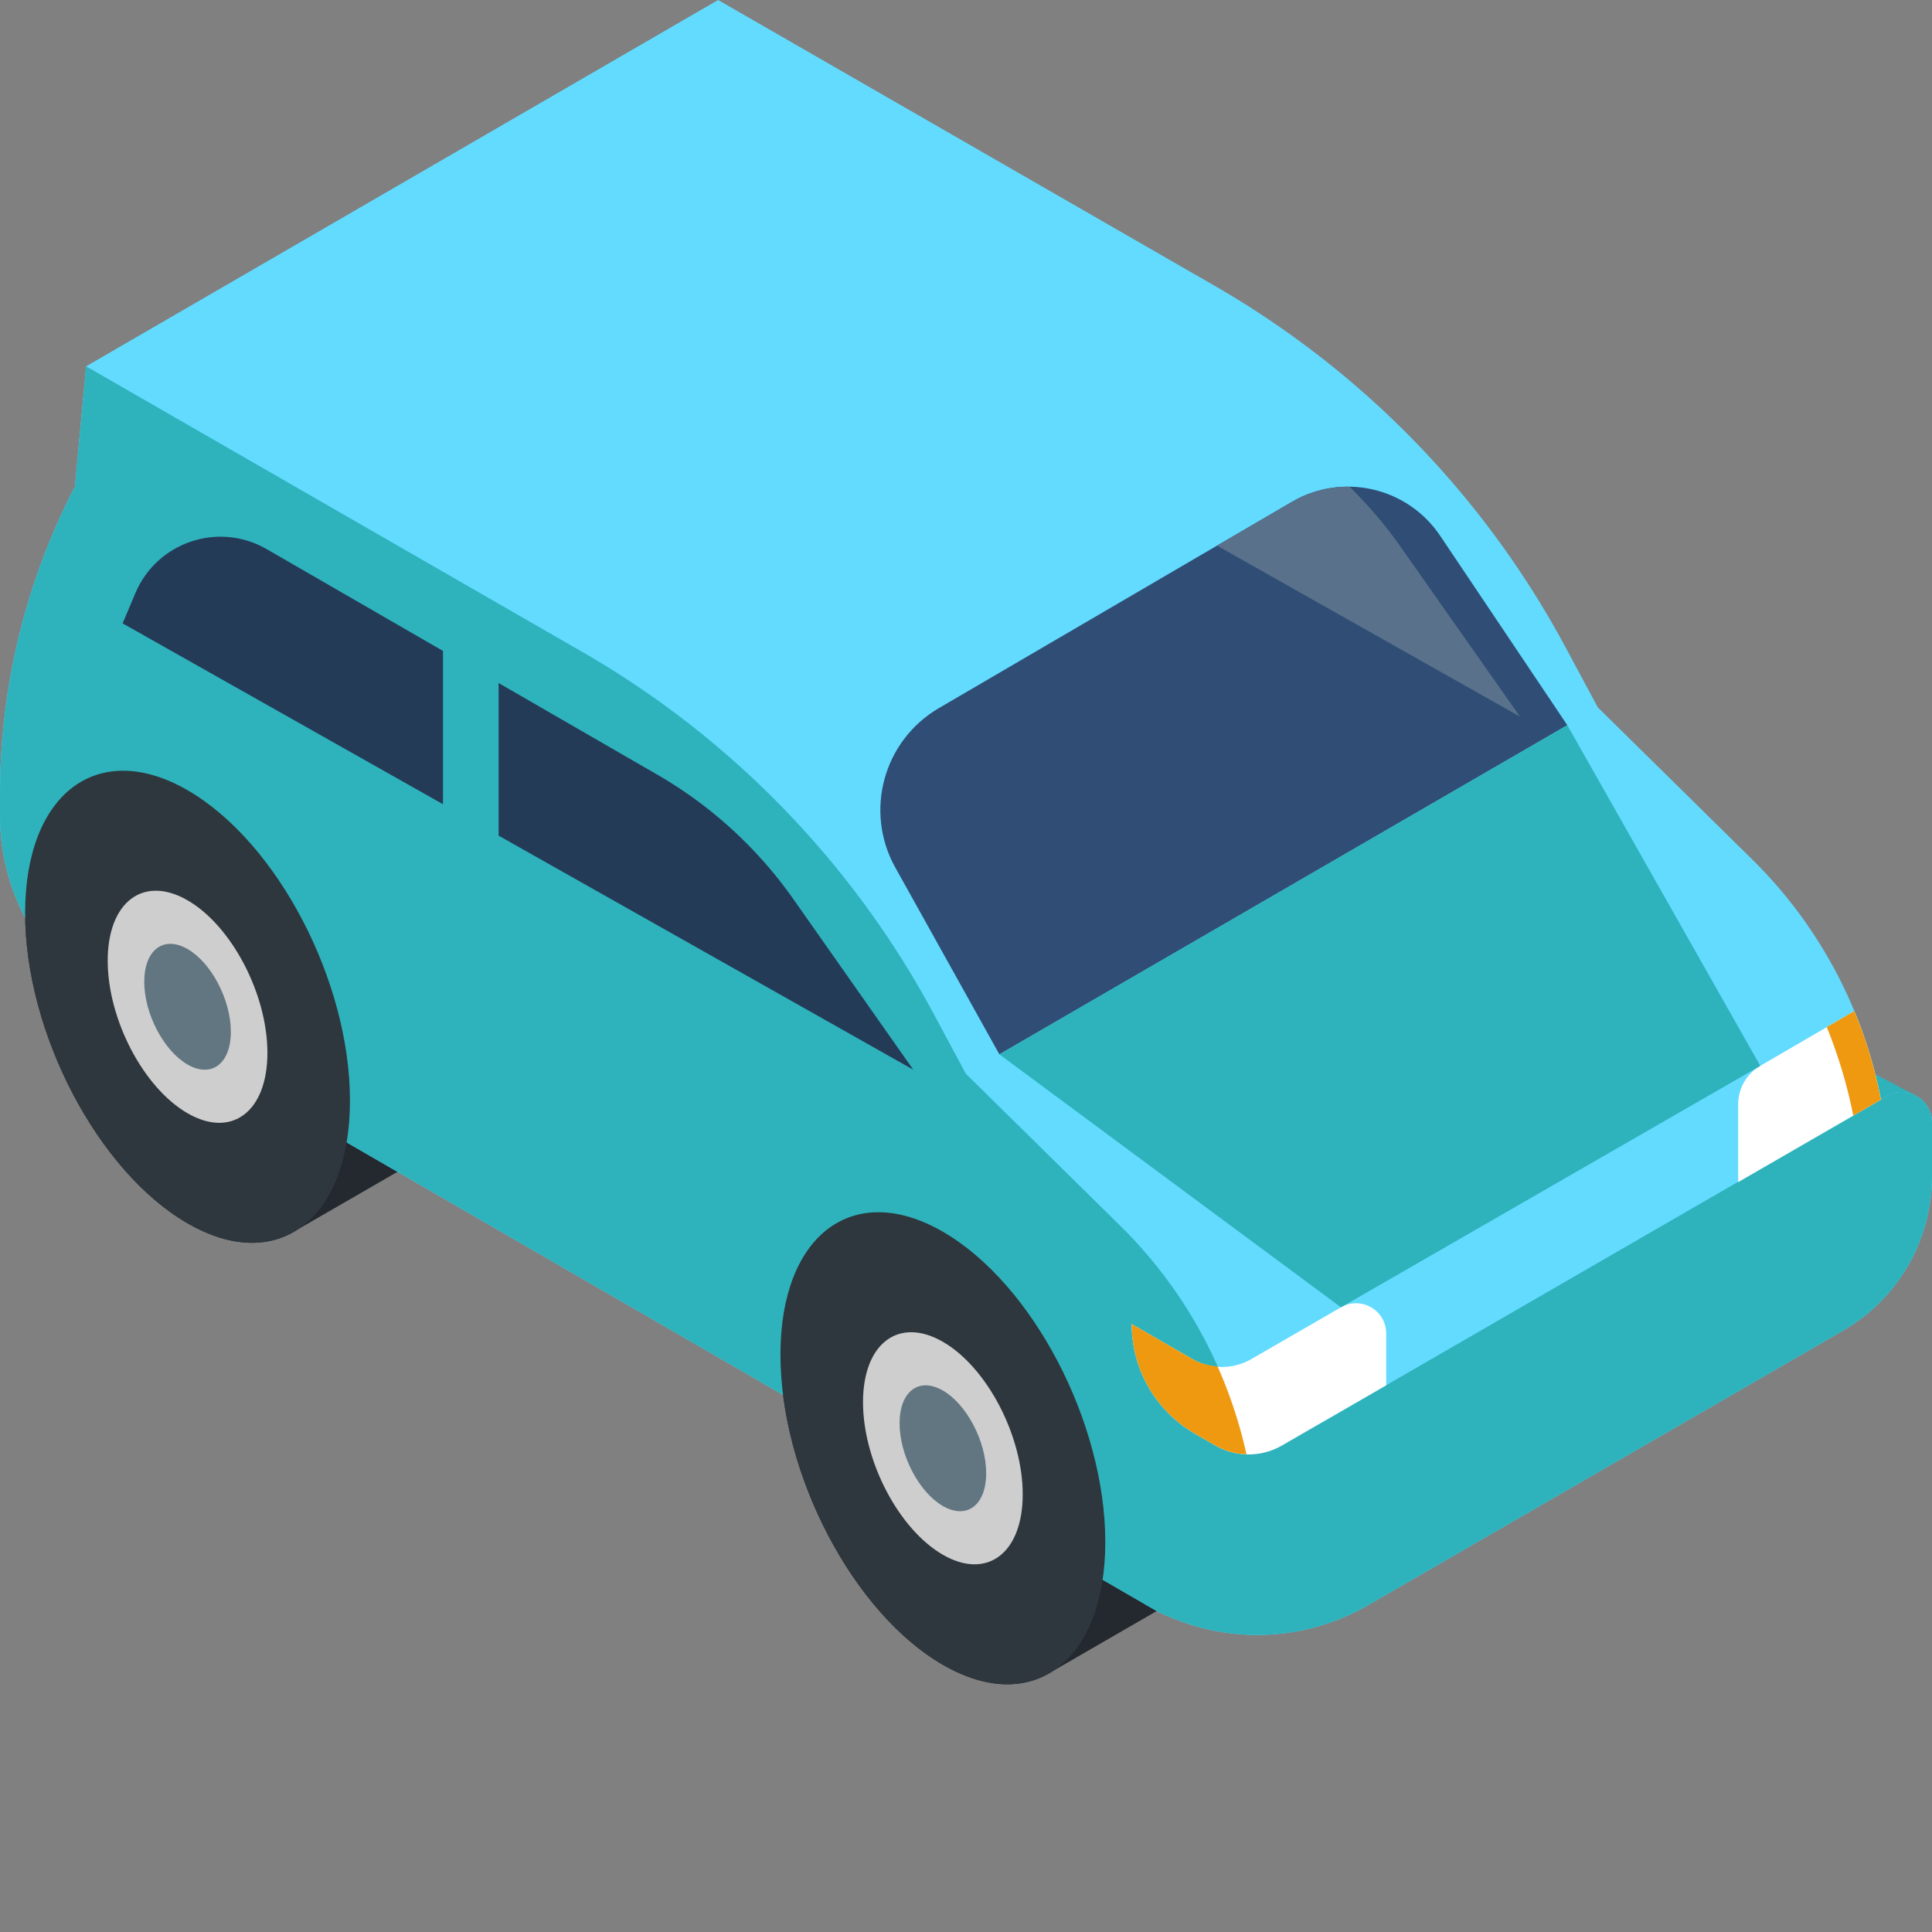 <svg xmlns="http://www.w3.org/2000/svg" version="1.1" xmlns:xlink="http://www.w3.org/1999/xlink" xmlns:svgjs="http://svgjs.com/svgjs" width="512" height="512" x="0" y="0" viewBox="0 0 512 512" style="enable-background:new 0 0 512 512" xml:space="preserve" class=""><rect x="0" y="0" width="512" height="512" fill="#808080" stroke="none"/><g><path fill="#2eb3bd" d="m507.602 290.293-16.356-8.645v16.575zm0 0" data-original="#2eb3bd"></path><path fill="#23292e" d="m137.91 291.73-52.824-37.164c-7.773-19.421-20.719-36.683-35.383-45.152-23.77-13.723-43.043.848-43.043 32.54 0 31.694 19.274 68.515 43.043 82.241 11.266 6.504 21.52 6.645 29.192 1.625zM338.078 408.73l-52.824-37.164c-7.774-19.421-20.719-36.683-35.383-45.148-23.773-13.727-43.043.844-43.043 32.539s19.27 68.516 43.043 82.238c11.27 6.508 21.52 6.645 29.192 1.625zm0 0" data-original="#23292e"></path><path fill="#63dbff" d="m499.91 290.477-1.46.843a121.744 121.744 0 0 0-34.087-63.55l-40.93-40.305-8.542-15.91c-21.477-40-53.711-73.2-93.063-95.852L190.305 0 22.828 97.078l-2.98 31.887A177.186 177.186 0 0 0 0 210.453v5.777a57.859 57.859 0 0 0 28.887 50.083l274.32 158.69c.234.15.465.302.707.438.418.243.844.473 1.27.707l1.414.817a17.66 17.66 0 0 0 1.554.793c.13.058.258.113.387.172.45.191.899.363 1.348.515.058.02.117.051.176.07a58.604 58.604 0 0 0 52.437-3.109l125.887-72.765A47.27 47.27 0 0 0 512 311.715v-14.262c0-6.203-6.719-10.082-12.09-6.976zm0 0" data-original="#63dbff" class=""></path><path fill="#2eb3bd" d="m499.91 290.477-147.894 85.488a42.132 42.132 0 0 1-22.563 5.613 121.708 121.708 0 0 0-32.566-56.726l-40.926-40.309-8.543-15.906a243.517 243.517 0 0 0-93.063-95.852L22.828 97.078l-2.984 31.887A177.23 177.23 0 0 0 0 210.453v5.777a57.859 57.859 0 0 0 28.887 50.082l274.316 158.692c.238.148.469.3.707.437.422.243.848.473 1.274.707l1.414.817a18.135 18.135 0 0 0 3.464 1.55 58.591 58.591 0 0 0 52.438-3.109l125.887-72.765A47.27 47.27 0 0 0 512 311.715v-14.262c0-6.203-6.719-10.082-12.09-6.976zm0 0" data-original="#2eb3bd"></path><path fill="#2e373d" d="M292.914 408.656c0 31.696-19.273 46.266-43.043 32.54-23.773-13.723-43.043-50.544-43.043-82.239 0-31.695 19.27-46.262 43.043-32.539 23.77 13.723 43.043 50.543 43.043 82.238zm0 0" data-original="#2e373d"></path><path fill="#cecece" d="M271.031 396.023c0 15.586-9.472 22.747-21.16 16-11.687-6.75-21.164-24.851-21.164-40.433 0-15.586 9.477-22.746 21.164-16 11.688 6.75 21.16 24.851 21.16 40.433zm0 0" data-original="#cecece"></path><path fill="#627681" d="M261.348 390.434c0 8.453-5.137 12.336-11.477 8.675s-11.476-13.476-11.476-21.93c0-8.452 5.136-12.335 11.476-8.675s11.477 13.476 11.477 21.93zm0 0" data-original="#627681"></path><path fill="#2e373d" d="M92.746 291.656c0 31.696-19.273 46.266-43.043 32.54-23.77-13.723-43.043-50.544-43.043-82.243 0-31.691 19.274-46.262 43.043-32.539 23.774 13.727 43.043 50.547 43.043 82.242zm0 0" data-original="#2e373d"></path><path fill="#cecece" d="M70.867 279.023c0 15.582-9.476 22.747-21.164 16-11.687-6.75-21.16-24.851-21.16-40.437 0-15.582 9.473-22.746 21.16-15.996 11.688 6.746 21.164 24.851 21.164 40.433zm0 0" data-original="#cecece"></path><path fill="#627681" d="M61.18 273.434c0 8.449-5.137 12.336-11.477 8.675s-11.476-13.476-11.476-21.93c0-8.452 5.136-12.34 11.476-8.679s11.477 13.48 11.477 21.934zm0 0" data-original="#627681"></path><path fill="#304e75" d="m264.844 279.414 150.511-87.234-33.68-50.176c-8.66-12.91-25.866-16.856-39.288-9.016l-93.575 54.668c-14.707 8.594-19.84 27.367-11.55 42.246zm0 0" data-original="#304e75" class=""></path><path fill="#ffffff" d="m491.414 267.938-24.918 14.523a11.814 11.814 0 0 0-5.86 10.203v20.606l37.825-21.84a122.301 122.301 0 0 0-7.047-23.492zm0 0" data-original="#ffffff"></path><path fill="#ef9910" d="m491.133 295.66 7.324-4.23a121.668 121.668 0 0 0-7.047-23.493l-7.293 4.25a128.769 128.769 0 0 1 7.016 23.473zm0 0" data-original="#ef9910"></path><path fill="#ffffff" d="m339.734 383.07 27.618-15.945v-13.754c0-6.148-6.657-9.988-11.98-6.918l-23.735 13.707a15.674 15.674 0 0 1-15.657 0l-16.066-9.277a33.584 33.584 0 0 0 16.82 29.097l5.387 3.102a17.64 17.64 0 0 0 17.613-.012zm0 0" data-original="#ffffff"></path><path fill="#ef9910" d="M322.66 362.105c-2.312-.171-4.605-.75-6.68-1.945l-16.066-9.277a33.584 33.584 0 0 0 16.82 29.097l5.387 3.102a17.58 17.58 0 0 0 8.203 2.313 121.642 121.642 0 0 0-7.664-23.29zm0 0" data-original="#ef9910"></path><path fill="#2eb3bd" d="m264.844 279.414 90.527 67.04 111.125-63.993-51.14-90.281zm0 0" data-original="#2eb3bd"></path><path fill="#243b58" d="m132.133 221.45 109.898 62.038-31.808-45.25a113.335 113.335 0 0 0-36.032-32.949l-42.058-24.281zm0 0" data-original="#243b58"></path><path fill="#59718b" d="M402.813 189.914 371 144.672c-3.969-5.645-8.457-10.871-13.352-15.676a29.304 29.304 0 0 0-15.261 3.992l-19.864 11.606zm0 0" data-original="#59718b" class=""></path><path fill="#243b58" d="M117.398 172.5 70.66 145.516c-12.758-7.368-29.086-1.875-34.8 11.703l-3.364 7.984 84.902 47.93zm0 0" data-original="#243b58"></path></g></svg>
